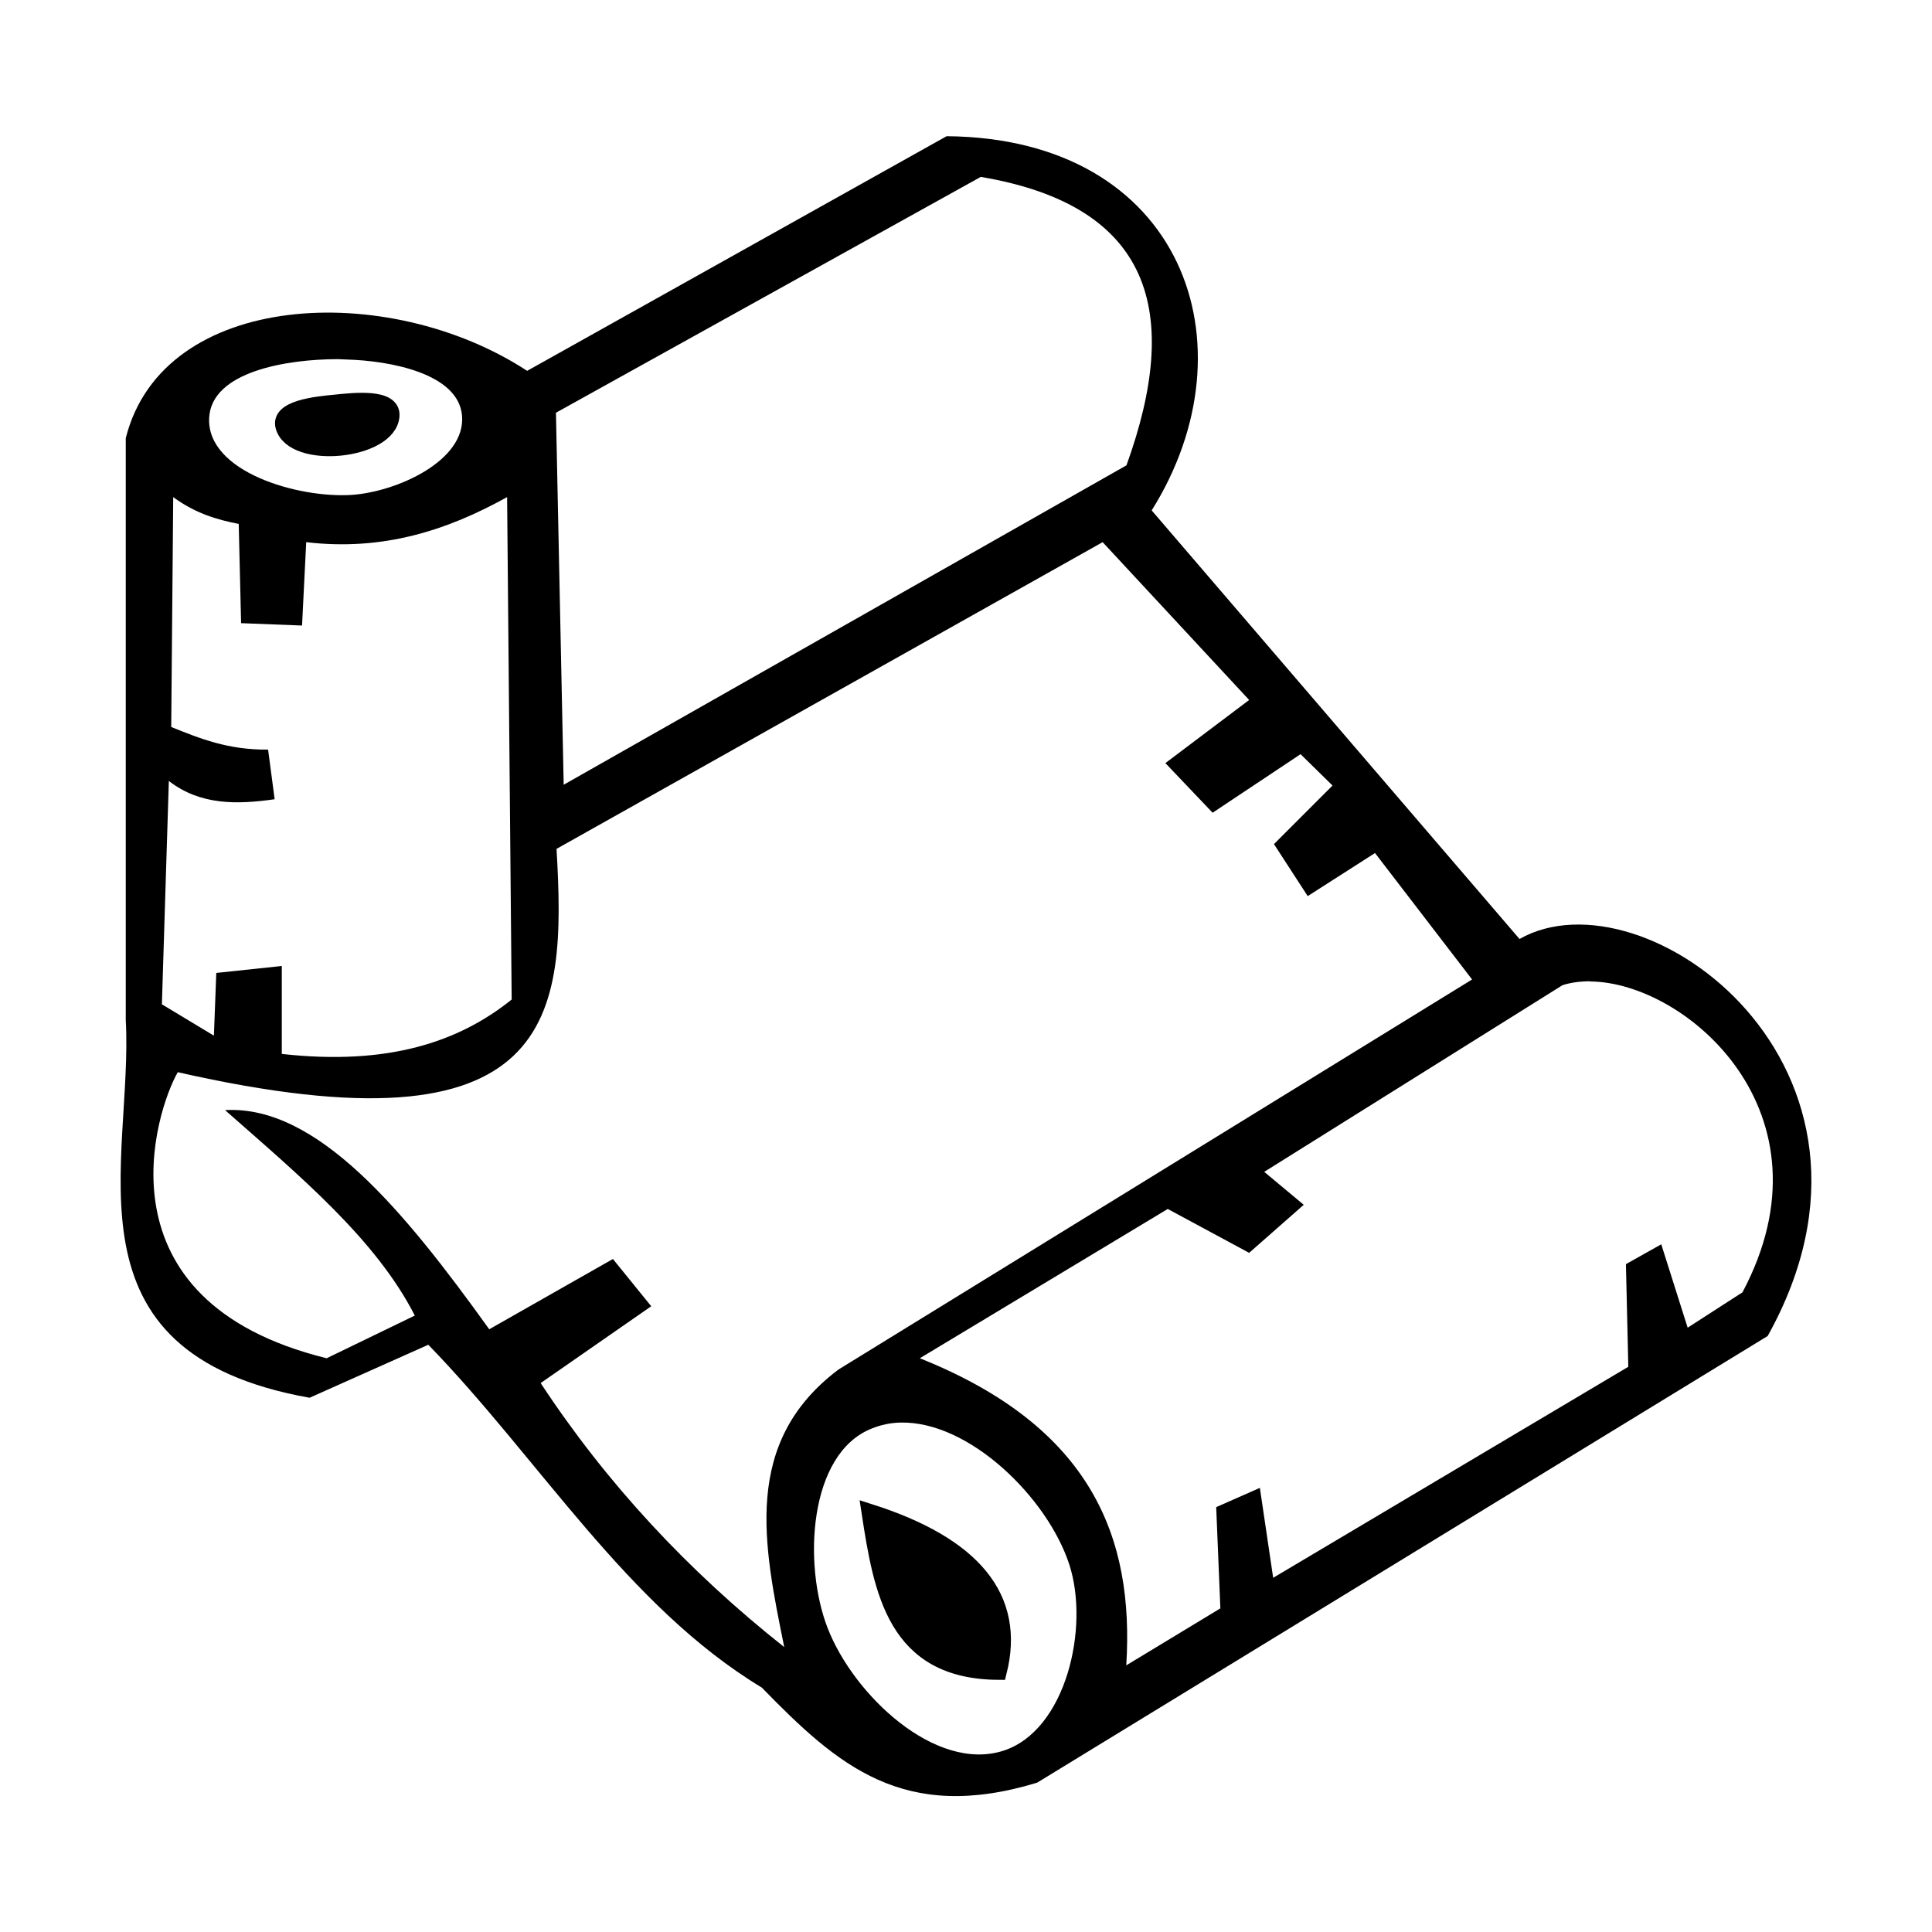 <?xml version="1.0" encoding="UTF-8" standalone="no"?>
<!-- Created with Inkscape (http://www.inkscape.org/) -->

<svg
   width="16"
   height="16"
   viewBox="0 0 16 16"
   version="1.1"
   id="svg1"
   xml:space="preserve"
   xmlns="http://www.w3.org/2000/svg"
   xmlns:svg="http://www.w3.org/2000/svg"><defs
     id="defs1" /><g
     id="layer1"><g
       id="g9"
       transform="matrix(1.644,0,0,1.644,-2.281,-1.412)"><path
         id="path1"
         style="display:inline;fill:#000000;fill-rule:evenodd;stroke:none;stroke-width:0.08"
         d="M 6.156,1.545 4.043,2.727 C 3.343,2.269 2.208,2.322 2.021,3.066 v 2.932 c 0.039,0.71 -0.347,1.675 0.926,1.902 L 3.545,7.633 c 0.56,0.576 1.001,1.317 1.68,1.727 0.383,0.393 0.713,0.684 1.387,0.479 l 3.68,-2.25 c 0.755,-1.355 -0.623,-2.357 -1.25,-2 L 7.189,3.43 C 7.712,2.596 7.347,1.555 6.156,1.545 Z M 6.328,1.75 C 7.194,1.896 7.34,2.434 7.062,3.203 L 4.227,4.812 4.188,2.938 Z M 3.086,2.668 c 0.017,-7.15e-5 0.033,0.002 0.049,0.002 0.215,0.006 0.562,0.069 0.58,0.283 C 3.734,3.18 3.386,3.337 3.158,3.352 2.888,3.369 2.429,3.236 2.441,2.965 2.452,2.73 2.832,2.669 3.086,2.668 Z M 2.26,3.363 c 0.11,0.081 0.22,0.114 0.33,0.135 l 0.012,0.5 0.307,0.012 0.021,-0.42 c 0.389,0.046 0.713,-0.061 1.012,-0.227 l 0.023,2.531 C 3.7,6.107 3.344,6.228 2.807,6.168 V 5.725 L 2.477,5.76 2.465,6.076 2.203,5.918 l 0.035,-1.125 c 0.159,0.123 0.344,0.119 0.533,0.092 l -0.033,-0.25 C 2.536,4.637 2.394,4.579 2.25,4.521 Z m 4.682,0.227 0.738,0.795 -0.422,0.318 0.238,0.25 L 7.939,4.658 8.1,4.816 7.805,5.111 7.975,5.373 8.314,5.156 8.803,5.793 5.611,7.758 C 5.124,8.125 5.234,8.642 5.338,9.156 4.854,8.773 4.443,8.331 4.111,7.826 L 4.668,7.439 4.475,7.201 3.852,7.555 C 3.42,6.953 2.983,6.425 2.521,6.451 2.892,6.778 3.281,7.101 3.477,7.486 L 3.033,7.701 c -1.179,-0.29 -0.859,-1.252 -0.75,-1.441 1.916,0.435 1.957,-0.28 1.908,-1.125 z m 2.457,2.213 c 0.483,0.004 1.247,0.662 0.766,1.566 L 9.889,7.547 9.756,7.127 9.578,7.227 9.59,7.744 7.801,8.807 7.734,8.354 7.514,8.451 7.535,8.961 7.061,9.248 C 7.101,8.608 6.89,8.048 6.021,7.701 L 7.27,6.949 7.68,7.17 7.955,6.928 7.756,6.762 9.258,5.822 c 0.042,-0.014 0.091,-0.02 0.141,-0.02 z M 5.924,8.025 c 0.347,-0.008 0.741,0.38 0.85,0.715 0.103,0.316 -0.016,0.836 -0.332,0.938 C 6.099,9.788 5.687,9.396 5.557,9.061 5.432,8.741 5.46,8.181 5.779,8.055 5.826,8.036 5.874,8.026 5.924,8.025 Z" /><path
         style="fill:#000000;fill-rule:evenodd;stroke:#000000;stroke-width:0.08"
         d="M 2.815,3.007 C 2.79,2.915 2.98,2.896 3.074,2.887 3.171,2.877 3.366,2.855 3.36,2.953 3.348,3.135 2.863,3.183 2.815,3.007 Z"
         id="path5" /><path
         style="fill:#000000;fill-rule:evenodd;stroke:#000000;stroke-width:0.08"
         d="M 5.767,8.474 C 5.829,8.879 5.897,9.279 6.419,9.281 6.513,8.908 6.292,8.641 5.767,8.474 Z"
         id="path9" /></g></g></svg>
